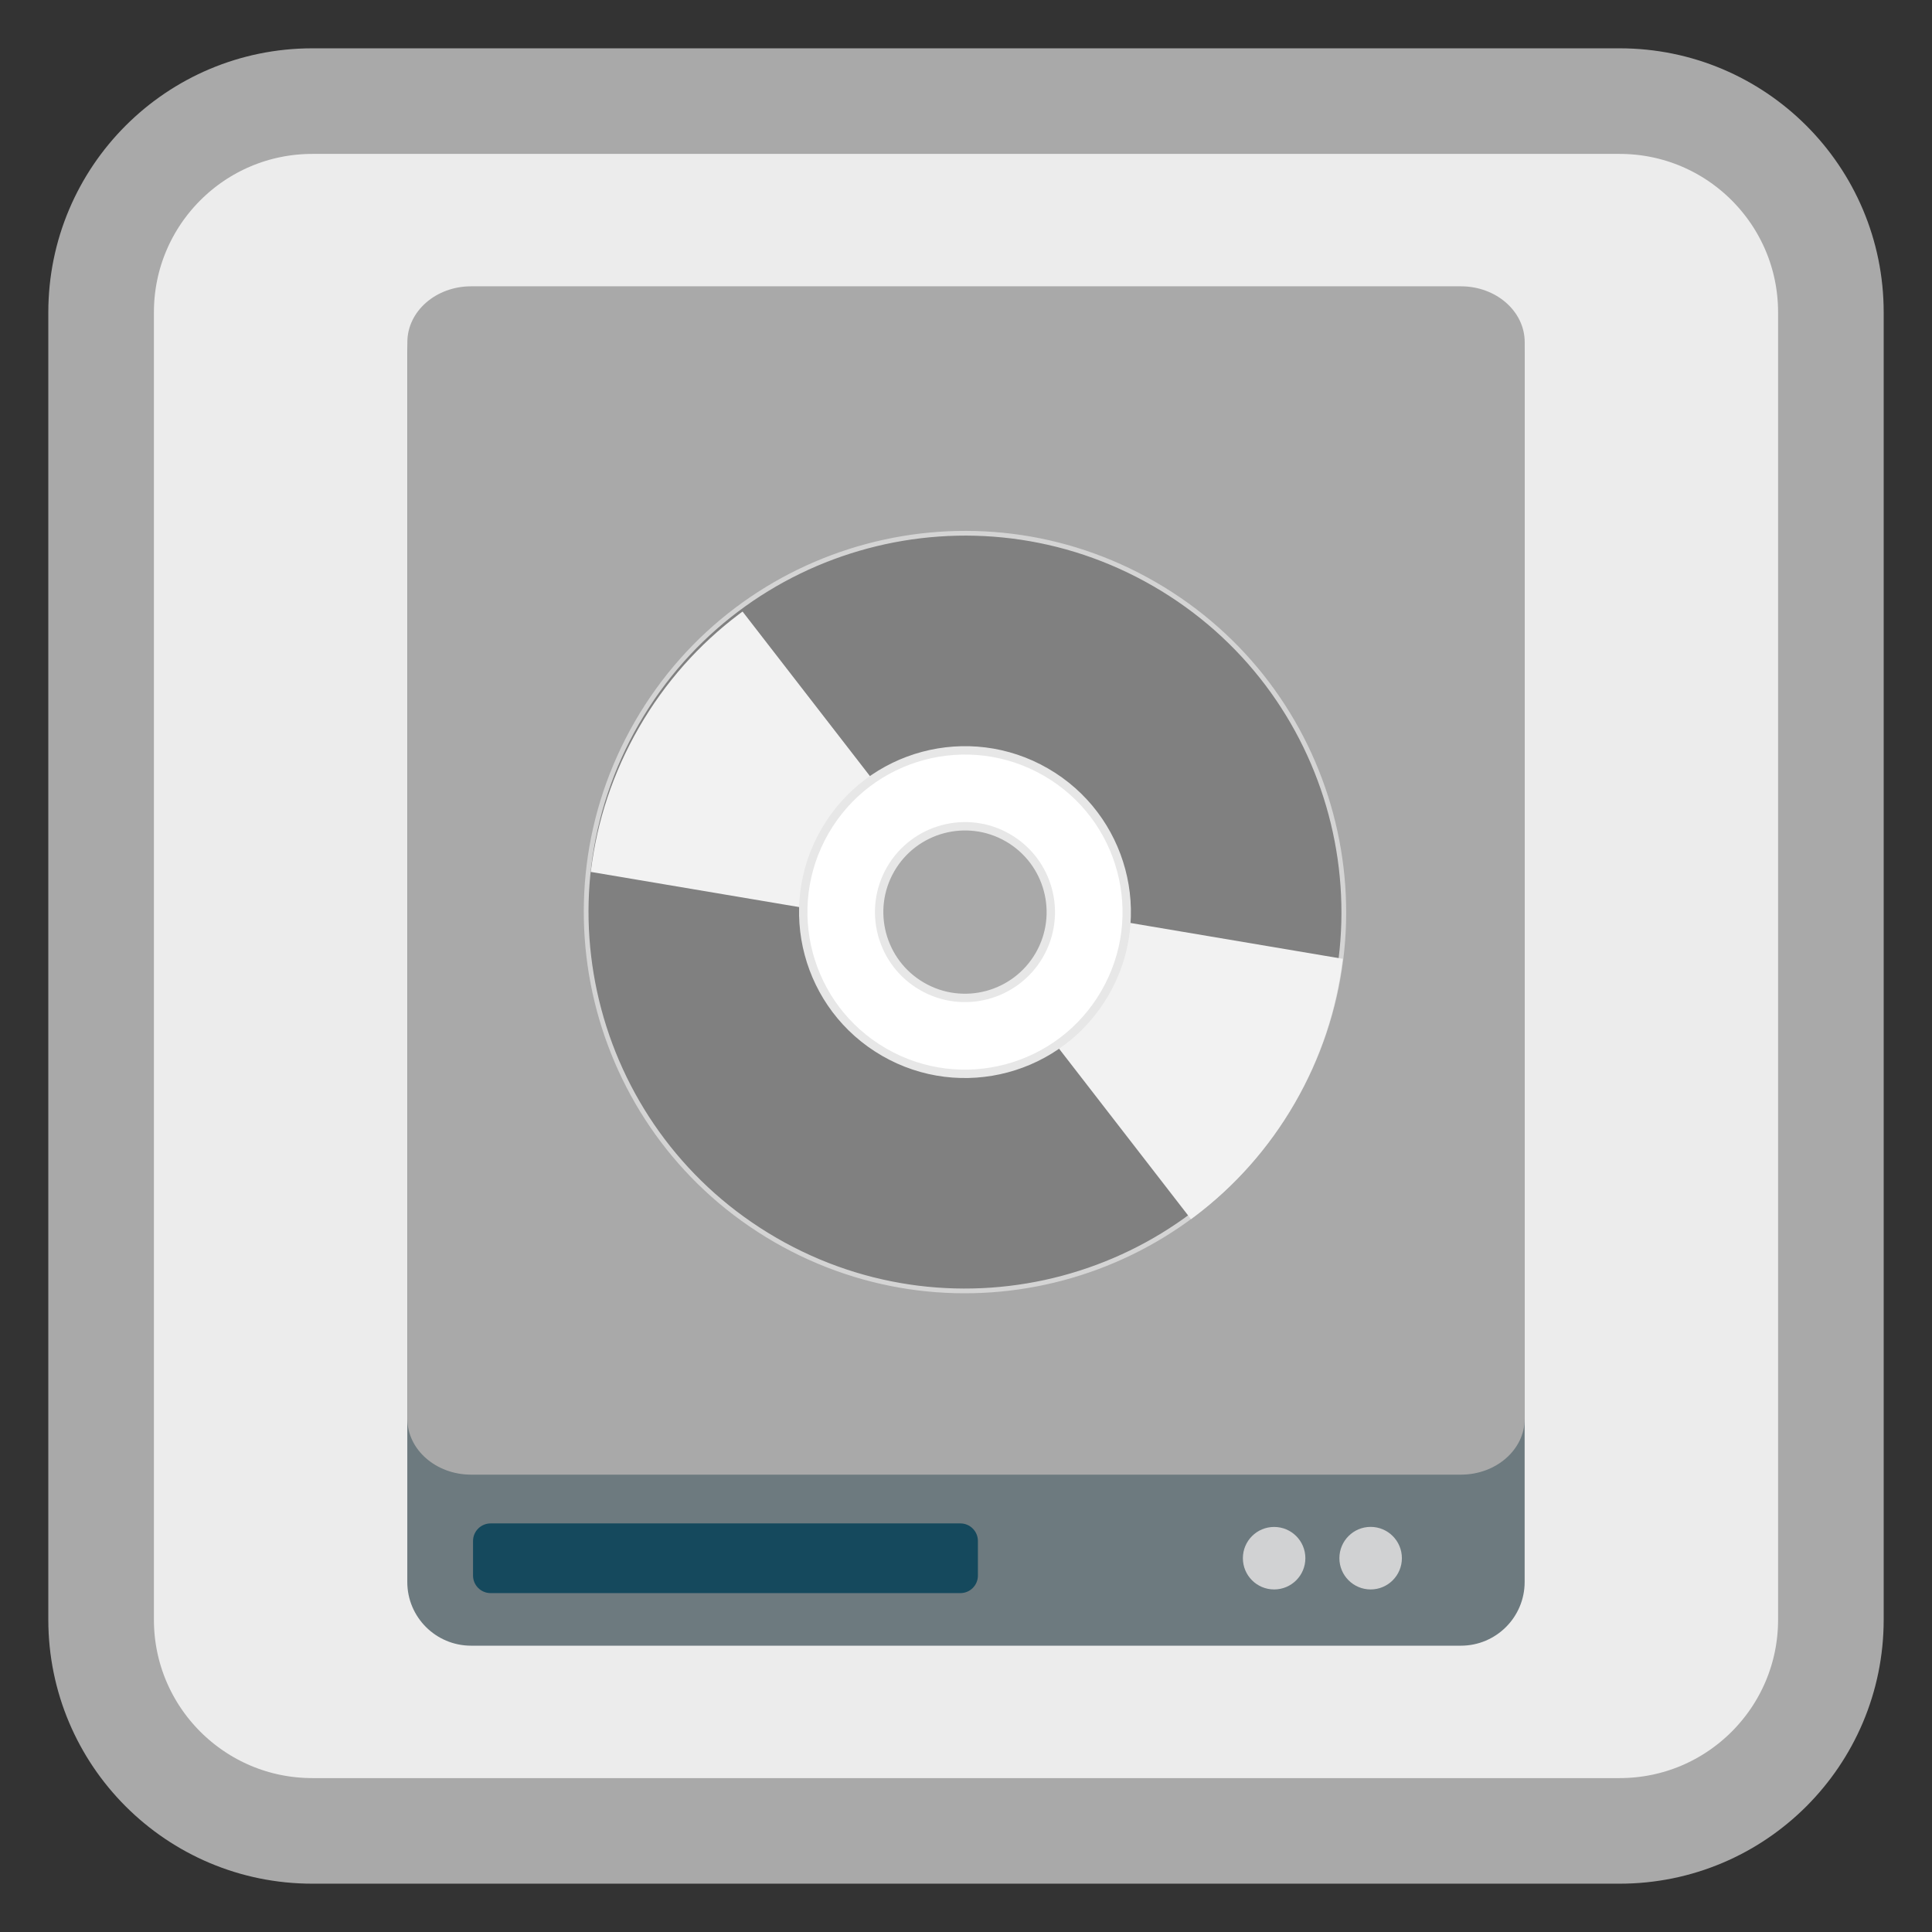 <?xml version="1.0" encoding="UTF-8"?>
<svg xmlns="http://www.w3.org/2000/svg" xmlns:xlink="http://www.w3.org/1999/xlink" width="128pt" height="128pt" viewBox="0 0 128 128" version="1.1">
<rect x="0" y="0" width="128" height="128" fill="#333333" stroke="none"/>
<defs>
<clipPath id="clip1">
  <path d="M 64 59 L 90 59 L 90 85 L 64 85 Z M 64 59 "/>
</clipPath>
<clipPath id="clip2">
  <path d="M 76.566 38.758 C 64.547 31.816 49.172 35.938 42.23 47.957 C 35.293 59.98 39.41 75.352 51.434 82.293 C 63.453 89.234 78.828 85.117 85.77 73.094 C 92.707 61.07 88.59 45.699 76.566 38.758 Z M 67.426 54.59 C 70.707 56.484 71.828 60.676 69.938 63.953 C 68.043 67.234 63.852 68.355 60.574 66.465 C 57.293 64.57 56.172 60.379 58.062 57.098 C 59.957 53.82 64.148 52.695 67.426 54.59 Z M 67.426 54.59 "/>
</clipPath>
<clipPath id="clip3">
  <path d="M 38 36 L 64 36 L 64 62 L 38 62 Z M 38 36 "/>
</clipPath>
<clipPath id="clip4">
  <path d="M 51.535 82.531 C 63.555 89.473 78.93 85.352 85.871 73.332 C 92.812 61.309 88.691 45.938 76.668 38.996 C 64.648 32.055 49.273 36.172 42.336 48.195 C 35.395 60.219 39.512 75.59 51.535 82.531 Z M 60.676 66.699 C 57.395 64.805 56.273 60.613 58.164 57.336 C 60.059 54.055 64.25 52.934 67.531 54.828 C 70.809 56.719 71.934 60.91 70.039 64.191 C 68.145 67.469 63.953 68.594 60.676 66.699 Z M 60.676 66.699 "/>
</clipPath>
</defs>
<g id="surface1">
<path style="fill-rule:nonzero;fill:rgb(92.549%,92.549%,92.549%);fill-opacity:1;stroke-width:27.984;stroke-linecap:butt;stroke-linejoin:miter;stroke:#A9A9A9;stroke-opacity:1;stroke-miterlimit:4;" d="M 82.766 26.797 L 429.234 26.797 C 460.141 26.797 485.203 51.859 485.203 82.766 L 485.203 429.234 C 485.203 460.141 460.141 485.203 429.234 485.203 L 82.766 485.203 C 51.859 485.203 26.797 460.141 26.797 429.234 L 26.797 82.766 C 26.797 51.859 51.859 26.797 82.766 26.797 Z M 82.766 26.797 " transform="matrix(0.25,0,0,0.25,0,0)"/>
<path style=" stroke:none;fill-rule:nonzero;fill:rgb(42.745%,47.843%,49.804%);fill-opacity:1;" d="M 31.211 19.207 L 96.789 19.207 C 99.121 19.207 101.012 21.102 101.012 23.434 L 101.012 104.809 C 101.012 107.141 99.121 109.031 96.789 109.031 L 31.211 109.031 C 28.875 109.031 26.984 107.141 26.984 104.809 L 26.984 23.434 C 26.984 21.102 28.875 19.207 31.211 19.207 Z M 31.211 19.207 "/>
<path style=" stroke:none;fill-rule:nonzero;fill:rgb(8.235%,28.627%,36.471%);fill-opacity:1;" d="M 32.504 100.93 L 63.629 100.93 C 64.27 100.93 64.789 101.453 64.789 102.094 L 64.789 104.387 C 64.789 105.027 64.27 105.547 63.629 105.547 L 32.504 105.547 C 31.863 105.547 31.34 105.027 31.34 104.387 L 31.34 102.094 C 31.34 101.453 31.863 100.93 32.504 100.93 Z M 32.504 100.93 "/>
<path style=" stroke:none;fill-rule:nonzero;fill:#A9A9A9;fill-opacity:1;" d="M 31.211 18.969 L 96.789 18.969 C 99.125 18.969 101.016 20.625 101.016 22.672 L 101.016 93.992 C 101.016 96.039 99.125 97.699 96.789 97.699 L 31.211 97.699 C 28.879 97.699 26.988 96.039 26.988 93.992 L 26.988 22.672 C 26.988 20.625 28.879 18.969 31.211 18.969 Z M 31.211 18.969 "/>
<path style=" stroke:none;fill-rule:nonzero;fill:rgb(81.961%,82.353%,82.745%);fill-opacity:1;" d="M 86.484 103.234 C 86.484 104.379 85.559 105.305 84.414 105.305 C 83.27 105.305 82.344 104.379 82.344 103.234 C 82.344 102.09 83.27 101.164 84.414 101.164 C 85.559 101.164 86.484 102.09 86.484 103.234 Z M 86.484 103.234 "/>
<path style=" stroke:none;fill-rule:nonzero;fill:rgb(81.961%,82.353%,82.745%);fill-opacity:1;" d="M 92.879 103.234 C 92.879 104.375 91.953 105.305 90.809 105.305 C 89.664 105.305 88.738 104.375 88.738 103.234 C 88.738 102.09 89.664 101.16 90.809 101.16 C 91.953 101.16 92.879 102.09 92.879 103.234 Z M 92.879 103.234 "/>
<path style="fill-rule:nonzero;fill:rgb(50.196%,50.196%,50.196%);fill-opacity:1;stroke-width:1.57;stroke-linecap:butt;stroke-linejoin:miter;stroke:rgb(83.137%,83.137%,83.137%);stroke-opacity:1;stroke-miterlimit:4;" d="M 255.993 113.059 C 186.644 113.051 130.412 169.292 130.403 238.641 C 130.422 307.998 186.636 364.223 256.003 364.221 C 325.352 364.23 381.594 308.005 381.592 238.639 C 381.574 169.283 325.359 113.058 255.993 113.059 Z M 255.993 204.399 C 274.924 204.399 290.246 219.735 290.252 238.639 C 290.252 257.57 274.916 272.892 256.012 272.898 C 237.081 272.898 221.76 257.562 221.743 238.641 C 221.753 219.728 237.079 204.389 255.993 204.399 Z M 255.993 204.399 " transform="matrix(0.173,0.1,-0.1,0.173,43.509,-6.457)"/>
<g clip-path="url(#clip1)" clip-rule="nonzero">
<g clip-path="url(#clip2)" clip-rule="nonzero">
<path style=" stroke:none;fill-rule:evenodd;fill:rgb(94.902%,94.902%,94.902%);fill-opacity:1;" d="M 67.996 59.984 L 93.219 64.242 L 81.637 84.301 L 64.891 62.664 Z M 67.996 59.984 "/>
</g>
</g>
<g clip-path="url(#clip3)" clip-rule="nonzero">
<g clip-path="url(#clip4)" clip-rule="nonzero">
<path style=" stroke:none;fill-rule:evenodd;fill:rgb(94.902%,94.902%,94.902%);fill-opacity:1;" d="M 60.105 61.305 L 34.883 57.047 L 46.465 36.988 L 63.215 58.625 Z M 60.105 61.305 "/>
</g>
</g>
<path style="fill-rule:nonzero;fill:rgb(100%,100%,100%);fill-opacity:1;stroke-width:2.78;stroke-linecap:butt;stroke-linejoin:miter;stroke:rgb(90.588%,90.588%,90.588%);stroke-opacity:1;stroke-miterlimit:4;" d="M 256.011 185.03 C 226.394 185.024 202.373 209.034 202.384 238.64 C 202.378 268.257 226.378 292.261 255.994 292.267 C 285.611 292.273 309.622 268.246 309.612 238.64 C 309.618 209.024 285.617 185.019 256.011 185.03 Z M 255.999 210.187 C 271.713 210.197 284.447 222.925 284.464 238.645 C 284.454 254.359 271.71 267.103 255.996 267.093 C 240.292 267.1 227.548 254.356 227.541 238.652 C 227.551 222.938 240.296 210.194 255.999 210.187 Z M 255.999 210.187 " transform="matrix(0.173,0.1,-0.1,0.173,43.509,-6.457)"/>
</g>
</svg>
